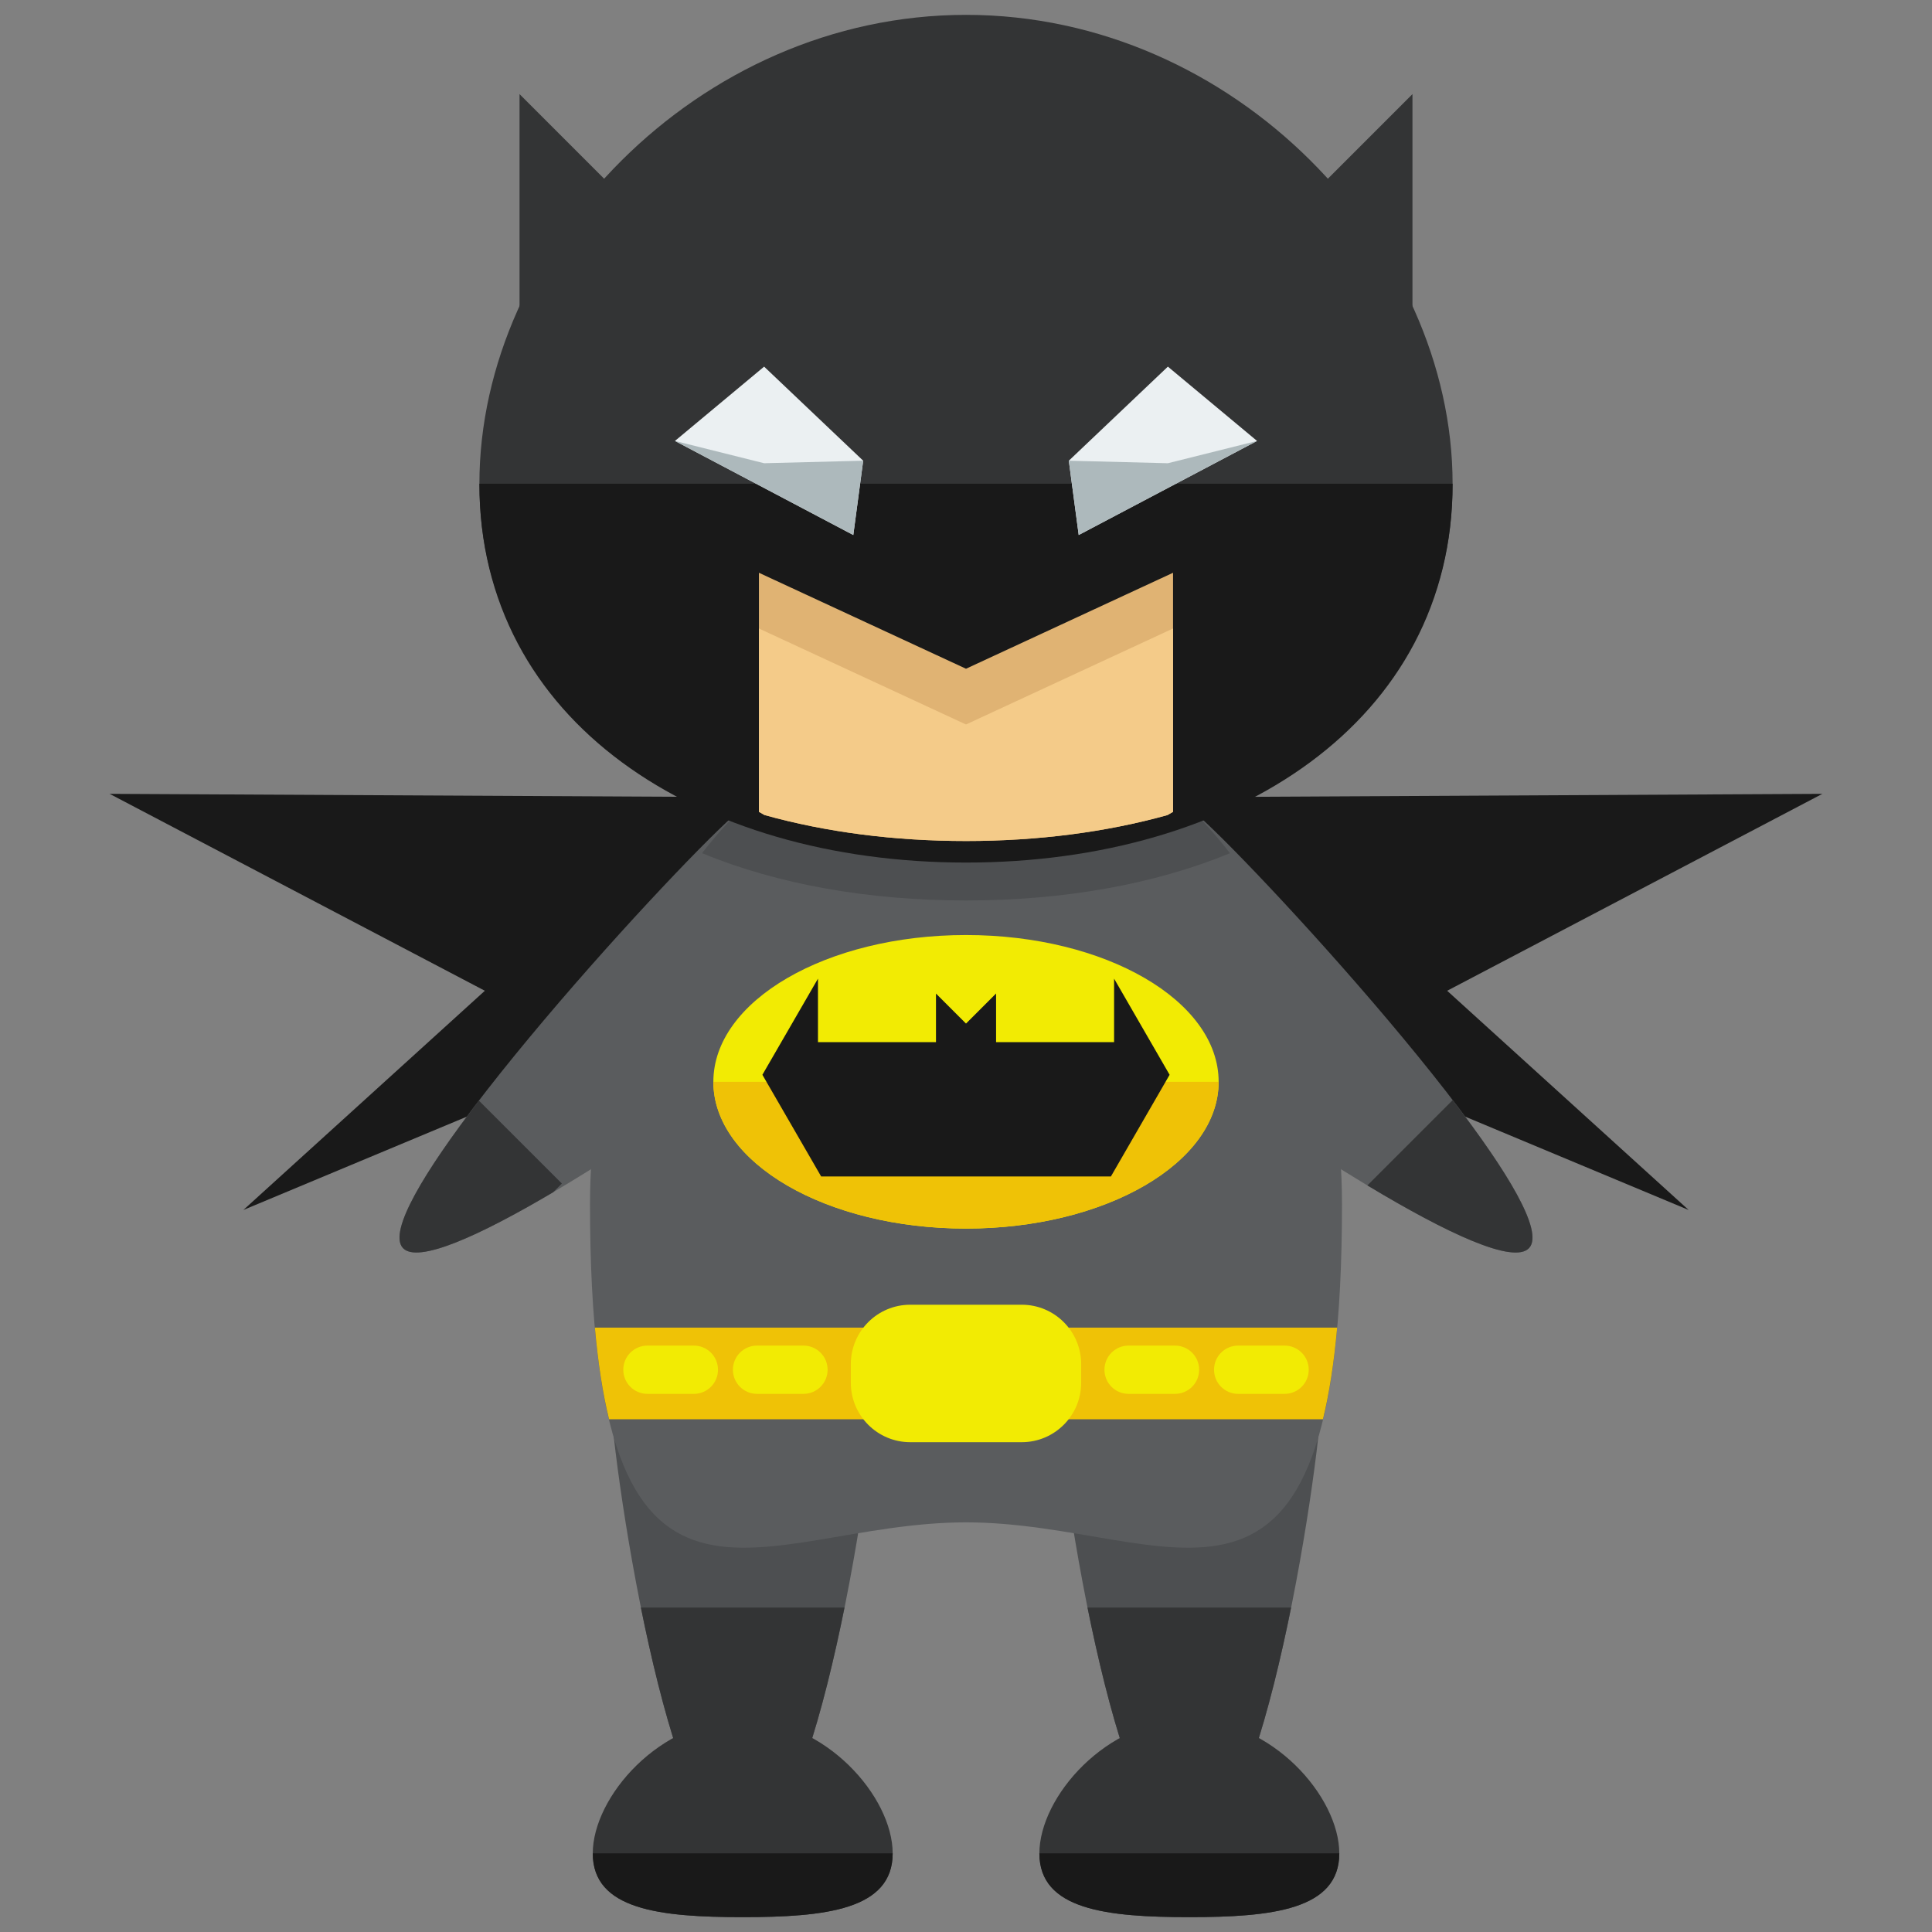<?xml version="1.0" encoding="utf-8"?>
<!-- Generator: Adobe Illustrator 16.0.0, SVG Export Plug-In . SVG Version: 6.00 Build 0)  -->
<!DOCTYPE svg PUBLIC "-//W3C//DTD SVG 1.1//EN" "http://www.w3.org/Graphics/SVG/1.1/DTD/svg11.dtd">
<svg version="1.1" id="Layer_1" xmlns="http://www.w3.org/2000/svg" xmlns:xlink="http://www.w3.org/1999/xlink" x="0px" y="0px"
	 width="65px" height="65px" viewBox="0 0 65 65" enable-background="new 0 0 65 65" xml:space="preserve">
<rect x="0" y="0" width="65" height="65" fill="#808080" stroke="none"/>
<g>
	<g>
		<polygon fill="#191919" points="27.812,26.833 3.688,26.708 16.312,33.333 8.188,40.708 19.562,35.958 20.312,39.208 
			22.562,38.083 20.438,47.583 24.438,43.833 31.438,42.083 		"/>
		<polygon fill="#191919" points="37.188,26.833 61.312,26.708 48.688,33.333 56.812,40.708 45.438,35.958 44.688,39.208 
			42.438,38.083 44.562,47.583 40.562,43.833 33.562,42.083 		"/>
	</g>
	<g>
		<path fill="#5A5C5E" d="M31.105,26.369c1.273,1.432,0.465,4.228-1.805,6.249c-2.27,2.018-14.475,10.794-15.75,9.365
			c-1.271-1.434,8.873-12.532,11.143-14.55C26.961,25.415,29.832,24.938,31.105,26.369z"/>
		<path fill="#5A5C5E" d="M33.895,26.369c-1.273,1.432-0.465,4.228,1.805,6.249c2.27,2.018,14.475,10.794,15.75,9.365
			c1.271-1.434-8.873-12.532-11.143-14.55C38.039,25.415,35.168,24.938,33.895,26.369z"/>
	</g>
	<g>
		<g>
			<g>
				<g>
					<g>
						<path fill="#4D4F51" d="M44.498,46.446c0,2.476-2.008,15.827-4.486,15.827c-2.475,0-4.482-13.352-4.482-15.827
							s2.008-4.484,4.482-4.484C42.49,41.962,44.498,43.971,44.498,46.446z"/>
						<path fill="#4D4F51" d="M29.473,46.446c0,2.476-2.008,15.827-4.486,15.827c-2.475,0-4.482-13.352-4.482-15.827
							s2.008-4.484,4.482-4.484C27.465,41.962,29.473,43.971,29.473,46.446z"/>
						<g>
							<g>
								<path fill="#5A5C5E" d="M45.15,40.521c0,16.038-5.662,10.697-12.65,10.697c-6.986,0-12.65,5.341-12.65-10.697
									c0-9.17,5.666-16.603,12.65-16.603C39.486,23.919,45.15,31.352,45.15,40.521z"/>
								<path fill="#4D4F51" d="M23.619,28.705c2.561,1.054,5.605,1.59,8.883,1.59c3.275,0,6.32-0.536,8.879-1.589
									c-2.284-2.958-5.419-4.787-8.881-4.787C29.039,23.919,25.904,25.747,23.619,28.705z"/>
								<g>
									<path fill="#333435" d="M21.562,54.085c0.699,3.466,1.691,6.945,2.814,7.916h1.219c1.125-0.971,2.119-4.45,2.817-7.916
										H21.562z"/>
									<path fill="#333435" d="M36.588,54.085c0.699,3.466,1.691,6.945,2.814,7.916h1.219c1.126-0.971,2.119-4.45,2.816-7.916
										H36.588z"/>
								</g>
								<g>
									<path fill="#333435" d="M30.033,62.354c0,1.896-2.26,2.146-5.045,2.146s-5.045-0.249-5.045-2.146
										c0-1.897,2.26-4.508,5.045-4.508S30.033,60.457,30.033,62.354z"/>
									<path fill="#191919" d="M30.033,62.354c0,1.896-2.26,2.146-5.045,2.146s-5.045-0.249-5.045-2.146"/>
								</g>
								<g>
									<path fill="#333435" d="M45.059,62.354c0,1.896-2.26,2.146-5.045,2.146s-5.045-0.249-5.045-2.146
										c0-1.897,2.26-4.508,5.045-4.508S45.059,60.457,45.059,62.354z"/>
									<path fill="#191919" d="M45.059,62.354c0,1.896-2.26,2.146-5.045,2.146s-5.045-0.249-5.045-2.146"/>
								</g>
								<g>
									<path fill="#333435" d="M48.871,16.275c0,7.999-7.33,12.02-16.369,12.02c-9.041,0-16.373-4.021-16.373-12.02
										c0-8.001,7.332-15.775,16.373-15.775C41.541,0.5,48.871,8.274,48.871,16.275z"/>
									<path fill="#191919" d="M48.871,16.275c0,7.999-7.33,12.745-16.369,12.745c-9.041,0-16.373-4.746-16.373-12.745"/>
								</g>
							</g>
						</g>
						<path fill="#333435" d="M16.113,37.03c-1.823,2.377-3.057,4.396-2.562,4.953c0.485,0.544,2.557-0.393,5.059-1.871l0.293-0.293
							L16.113,37.03z"/>
						<path fill="#333435" d="M46.004,39.882c2.674,1.609,4.936,2.674,5.445,2.102c0.496-0.559-0.746-2.587-2.576-4.971
							L46.004,39.882z"/>
					</g>
				</g>
			</g>
		</g>
	</g>
	<ellipse fill="#F2EB03" cx="32.5" cy="36.396" rx="8.5" ry="4.938"/>
	<path fill="#EFC206" d="M41,36.396c0,2.727-3.806,4.938-8.5,4.938S24,39.122,24,36.396"/>
	<path fill="#EFC206" d="M20.49,47.749h24.02c0.209-0.859,0.369-1.876,0.477-3.083H20.014C20.121,45.873,20.281,46.89,20.49,47.749z
		"/>
	<g>
		<g>
			<path fill="#F2EB03" d="M24.156,46.083c0,0.449-0.363,0.812-0.812,0.812h-1.562c-0.449,0-0.812-0.363-0.812-0.812l0,0
				c0-0.449,0.363-0.812,0.812-0.812h1.562C23.793,45.271,24.156,45.634,24.156,46.083L24.156,46.083z"/>
			<path fill="#F2EB03" d="M27.844,46.083c0,0.449-0.363,0.812-0.812,0.812h-1.562c-0.449,0-0.812-0.363-0.812-0.812l0,0
				c0-0.449,0.363-0.812,0.812-0.812h1.562C27.48,45.271,27.844,45.634,27.844,46.083L27.844,46.083z"/>
		</g>
		<g>
			<path fill="#F2EB03" d="M40.344,46.083c0,0.449-0.363,0.812-0.812,0.812h-1.562c-0.449,0-0.812-0.363-0.812-0.812l0,0
				c0-0.449,0.363-0.812,0.812-0.812h1.562C39.98,45.271,40.344,45.634,40.344,46.083L40.344,46.083z"/>
			<path fill="#F2EB03" d="M44.031,46.083c0,0.449-0.363,0.812-0.812,0.812h-1.562c-0.449,0-0.812-0.363-0.812-0.812l0,0
				c0-0.449,0.363-0.812,0.812-0.812h1.562C43.668,45.271,44.031,45.634,44.031,46.083L44.031,46.083z"/>
		</g>
	</g>
	<path fill="#F2EB03" d="M36.375,46.521c0,1.104-0.896,2-2,2h-3.75c-1.105,0-2-0.896-2-2v-0.625c0-1.104,0.895-2,2-2h3.75
		c1.104,0,2,0.896,2,2V46.521z"/>
	<path fill="#E0B373" d="M25.533,19.27v8.043l0.188,0.108c2.068,0.576,4.359,0.874,6.781,0.874c2.418,0,4.708-0.298,6.775-0.872
		l0.189-0.11V19.27L32.5,22.499L25.533,19.27z"/>
	<path fill="#F4CB89" d="M25.533,21.145v6.168l0.188,0.108c2.068,0.576,4.359,0.874,6.781,0.874c2.418,0,4.708-0.298,6.775-0.872
		l0.189-0.11v-6.168L32.5,24.374L25.533,21.145z"/>
	<g>
		<g>
			<polygon fill="#EBF0F2" points="28.708,18 22.708,14.835 25.708,12.335 29.041,15.5 			"/>
			<polygon fill="#ADB9BC" points="28.708,18 22.708,14.835 25.708,15.585 29.041,15.5 			"/>
		</g>
		<g>
			<polygon fill="#EBF0F2" points="36.292,18 42.292,14.835 39.292,12.335 35.959,15.5 			"/>
			<polygon fill="#ADB9BC" points="36.292,18 42.292,14.835 39.292,15.585 35.959,15.5 			"/>
		</g>
	</g>
	<g>
		<polygon fill="#333435" points="17.479,12.666 17.479,3.166 21.646,7.333 		"/>
		<polygon fill="#333435" points="47.521,12.666 47.521,3.166 43.354,7.333 		"/>
	</g>
	<polygon fill="#191919" points="37.482,32.925 37.482,35.061 33.512,35.061 33.512,33.425 32.5,34.437 31.49,33.427 31.49,35.061 
		27.52,35.061 27.52,32.925 25.65,36.16 27.627,39.581 37.375,39.581 39.35,36.16 	"/>
</g>
</svg>
